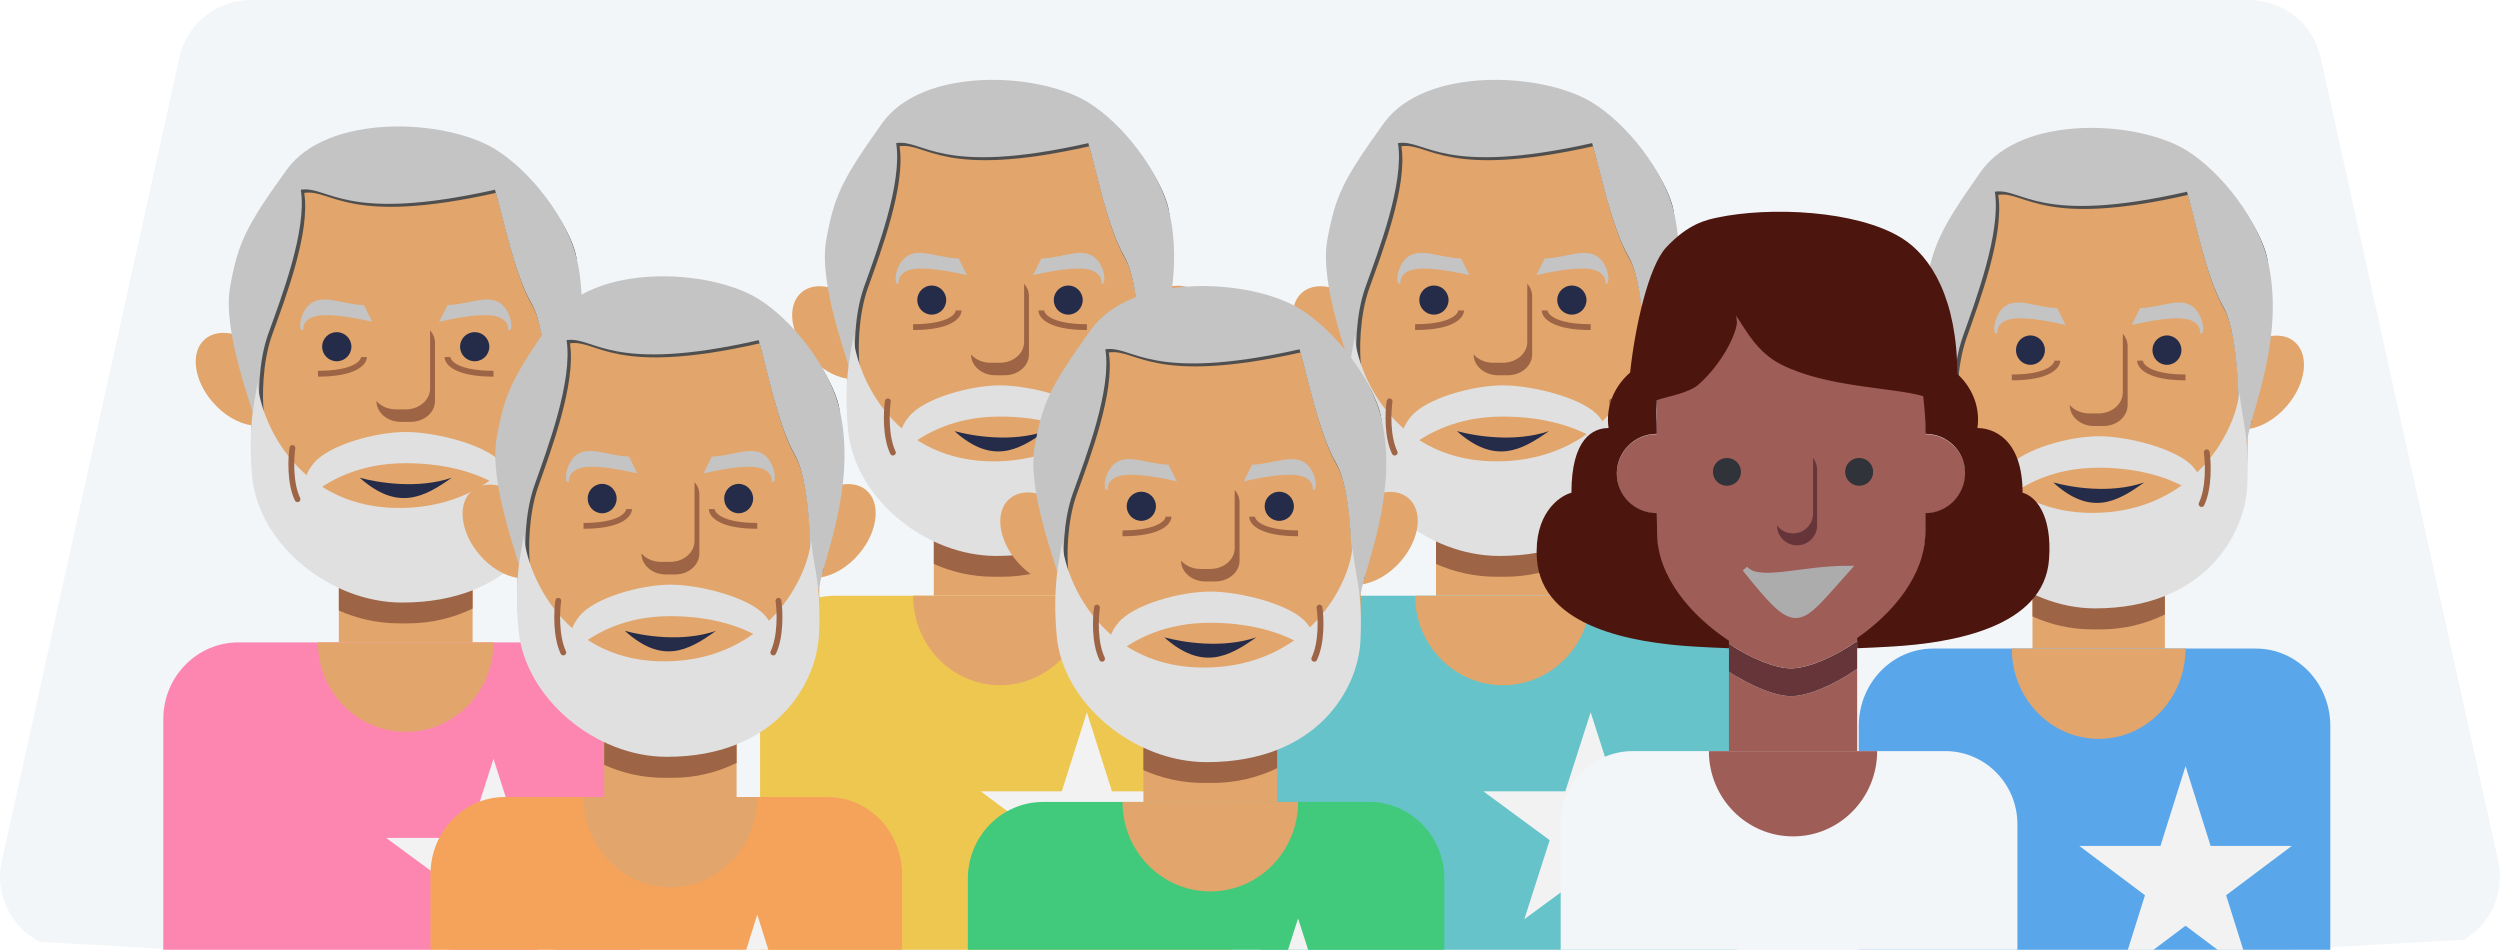 <svg width="429" height="163" viewBox="0 0 429 163" fill="none" xmlns="http://www.w3.org/2000/svg">
<g clip-path="url(#clip0_13_9798)">
<path d="M30.782 9.84C32.052 4.093 37.156 0 43.053 0H385.947C391.844 0 396.948 4.093 398.218 9.84L428.7 147.757C429.92 153.277 427.31 158.594 422.847 161.247L391.803 163H31.237L6.83 161.622C1.959 159.12 -0.981 153.551 0.3 147.757L30.782 9.84Z" fill="#F3F6F8"/>
<g filter="url(#filter0_d_13_9798)">
<path d="M58.146 91.952H81.098V106.231H58.146V91.952Z" fill="#E2A56B"/>
<path d="M81.098 100.433C77.739 102.058 73.967 102.97 69.981 102.97H68.546C64.841 102.97 61.321 102.182 58.146 100.766V94.402H81.098V100.433Z" fill="#9D6445"/>
<path fill-rule="evenodd" clip-rule="evenodd" d="M43.083 44.191C43.083 29.732 54.805 18.011 69.263 18.011C83.722 18.011 95.444 29.732 95.444 44.191V54.75C98.343 52.797 101.592 52.416 103.577 54.06C106.193 56.226 105.627 61.087 102.312 64.917C100.299 67.244 97.733 68.655 95.444 68.918V72.506C95.444 86.965 83.722 98.686 69.263 98.686C54.805 98.686 43.083 86.965 43.083 72.506V68.973C40.865 68.632 38.425 67.242 36.492 65.009C33.177 61.179 32.611 56.318 35.227 54.152C37.15 52.56 40.256 52.867 43.083 54.661V44.191Z" fill="#E2A56B"/>
<path d="M61.732 77.982C64.787 78.813 71.646 79.976 77.512 77.982C72.76 81.367 68.188 83.742 61.732 77.982Z" fill="#252C4A"/>
<ellipse cx="57.787" cy="55.493" rx="2.51" ry="2.499" fill="#252C4A"/>
<ellipse cx="81.457" cy="55.493" rx="2.51" ry="2.499" fill="#252C4A"/>
<path d="M64.601 64.823C64.602 66.794 66.475 68.392 68.785 68.392H70.459C72.77 68.392 74.643 66.794 74.643 64.822V54.827C74.643 54.023 74.332 53.282 73.806 52.685C73.806 52.685 73.806 52.685 73.806 52.685V62.68C73.806 64.652 71.933 66.25 69.622 66.25H67.948C66.58 66.25 65.365 65.689 64.601 64.823Z" fill="#9D6445"/>
<path d="M54.918 50.138C52.336 50.423 51.93 51.923 52.049 52.637H51.691C51.451 52.399 51.282 50.747 52.408 49.067C54.56 45.854 58.266 48.234 62.45 48.353L63.884 51.209C61.732 50.733 57.5 49.852 54.918 50.138Z" fill="#C4C4C4"/>
<path d="M84.326 50.138C86.908 50.423 87.314 51.923 87.195 52.637H87.554C87.793 52.399 87.962 50.747 86.836 49.067C84.685 45.854 80.979 48.234 76.795 48.353L75.36 51.209C77.512 50.733 81.744 49.852 84.326 50.138Z" fill="#C4C4C4"/>
<path d="M62.45 57.277C62.45 58.229 60.871 60.133 54.56 60.133" stroke="#9D6445"/>
<path d="M76.795 57.277C76.795 58.229 78.373 60.133 84.685 60.133" stroke="#9D6445"/>
<path d="M45.254 66.629H43.477C42.868 63.77 42.548 51.903 41.963 45.899C41.232 38.393 42.95 34.8 49.897 25.15C56.845 15.5 77.709 17.87 86.119 23.008C91.97 26.582 98.64 35.891 99.006 40.895C99.298 44.898 96.863 63.048 96.132 67.694C95.4 69.958 93.938 67.694 93.938 67.694C93.938 67.694 94.252 53.405 91.327 48.401C88.402 43.397 86.573 34.104 85.111 29.1C59.515 34.819 56.955 28.385 52.202 29.1C53.299 35.891 48.911 47.328 46.717 53.405C44.962 58.266 45.011 64.246 45.254 66.629Z" fill="#4F4F4F"/>
<path d="M44.582 66.601L43.801 68.344C43.184 65.445 38.103 52.749 39.497 45.14C40.875 37.62 42.146 34.933 49.18 25.15C56.214 15.367 76.421 16.372 84.937 21.58C90.86 25.204 97.373 33.36 99.005 40.514C101.899 53.195 96.184 65.775 95.444 70.485C94.703 72.78 93.874 67.681 93.874 67.681C93.874 67.681 94.192 53.195 91.231 48.123C88.269 43.05 86.418 33.63 84.937 28.557C59.021 34.354 56.429 27.833 51.616 28.557C52.727 35.441 48.284 47.035 46.063 53.195C44.286 58.123 44.335 64.185 44.582 66.601Z" fill="#C4C4C4"/>
<path d="M68.991 83.167C51.706 83.438 44.845 69.114 44.159 61.561C44.159 63.365 42.366 67.987 43.27 77.756C44.346 89.386 56.597 99.4 68.991 99.4C87.912 99.4 95.048 86.879 95.398 78.433C95.743 70.128 94.695 68.381 94.009 62.632C93.437 69.057 86.276 82.897 68.991 83.167Z" fill="#E0E0E0"/>
<path d="M53.842 75.483C56.424 72.342 64.482 70.128 69.622 70.128C74.762 70.128 83.537 72.342 86.119 75.483C88.701 78.624 87.195 79.41 86.119 79.767C83.25 77.744 77.655 75.483 69.622 75.483C61.589 75.483 56.711 78.458 53.842 80.481C52.766 80.124 51.26 78.624 53.842 75.483Z" fill="#E0E0E0"/>
<path d="M50.178 72.874C49.916 74.64 49.725 78.869 51.052 81.662" stroke="#9D6445" stroke-linecap="round"/>
<path d="M88.358 72.875C88.616 74.641 88.798 78.871 87.466 81.661" stroke="#9D6445" stroke-linecap="round"/>
<g clip-path="url(#clip1_13_9798)">
<path d="M28.021 119.39C28.021 112.122 33.801 106.231 40.931 106.231H96.878C104.008 106.231 109.789 112.122 109.789 119.39V184.456C109.789 191.724 104.008 197.615 96.878 197.615H40.931C33.801 197.615 28.021 191.724 28.021 184.456V119.39Z" fill="#FD86B1"/>
<path d="M69.622 121.583C77.941 121.583 84.684 114.71 84.684 106.231H54.559C54.559 114.71 61.303 121.583 69.622 121.583Z" fill="#E2A56B"/>
<path d="M84.684 126.221L89.032 139.787L103.103 139.787L91.72 148.172L96.067 161.738L84.684 153.354L73.301 161.738L77.649 148.172L66.266 139.787L80.337 139.787L84.684 126.221Z" fill="#F2F2F2"/>
</g>
</g>
<g filter="url(#filter1_d_13_9798)">
<path d="M160.242 83.952H182.955V98.231H160.242V83.952Z" fill="#E2A56B"/>
<path d="M182.955 92.433C179.631 94.058 175.898 94.97 171.954 94.97H170.534C166.868 94.97 163.385 94.182 160.242 92.766V86.402H182.955V92.433Z" fill="#9D6445"/>
<path fill-rule="evenodd" clip-rule="evenodd" d="M145.337 35.918C145.337 21.61 156.936 10.011 171.244 10.011C185.552 10.011 197.151 21.61 197.151 35.918V46.75C200.021 44.797 203.235 44.416 205.2 46.06C207.789 48.226 207.229 53.087 203.949 56.917C201.956 59.244 199.417 60.655 197.151 60.918V64.779C197.151 79.087 185.552 90.686 171.244 90.686C156.936 90.686 145.337 79.087 145.337 64.779V60.973C143.142 60.632 140.726 59.242 138.814 57.009C135.533 53.179 134.973 48.318 137.562 46.152C139.465 44.56 142.539 44.867 145.337 46.661V35.918Z" fill="#E2A56B"/>
<path d="M163.791 69.982C166.814 70.813 173.602 71.976 179.407 69.982C174.704 73.367 170.179 75.742 163.791 69.982Z" fill="#252C4A"/>
<ellipse cx="159.887" cy="47.492" rx="2.484" ry="2.499" fill="#252C4A"/>
<ellipse cx="183.31" cy="47.492" rx="2.484" ry="2.499" fill="#252C4A"/>
<path d="M166.63 56.822C166.631 58.794 168.484 60.392 170.771 60.392H172.427C174.714 60.392 176.567 58.794 176.567 56.822V46.827C176.567 46.023 176.259 45.282 175.739 44.685C175.739 44.685 175.739 44.685 175.739 44.685V54.68C175.739 56.652 173.886 58.25 171.599 58.25H169.943C168.588 58.25 167.386 57.689 166.63 56.822Z" fill="#9D6445"/>
<path d="M157.048 42.138C154.493 42.423 154.091 43.923 154.209 44.637H153.854C153.618 44.399 153.45 42.747 154.564 41.067C156.693 37.854 160.361 40.234 164.501 40.353L165.921 43.209C163.791 42.733 159.604 41.852 157.048 42.138Z" fill="#C4C4C4"/>
<path d="M186.15 42.138C188.705 42.423 189.107 43.923 188.989 44.637H189.344C189.58 44.399 189.748 42.747 188.634 41.067C186.505 37.854 182.837 40.234 178.697 40.353L177.277 43.209C179.407 42.733 183.594 41.852 186.15 42.138Z" fill="#C4C4C4"/>
<path d="M164.501 49.277C164.501 50.229 162.94 52.133 156.693 52.133" stroke="#9D6445"/>
<path d="M178.697 49.277C178.697 50.229 180.258 52.133 186.505 52.133" stroke="#9D6445"/>
<path d="M147.485 58.629H145.726C145.123 55.77 144.807 43.903 144.228 37.899C143.505 30.393 145.205 26.8 152.08 17.15C158.955 7.5 179.602 9.87 187.924 15.008C193.714 18.582 200.315 27.891 200.676 32.895C200.966 36.898 198.556 55.048 197.832 59.694C197.109 61.958 195.661 59.694 195.661 59.694C195.661 59.694 195.972 45.405 193.078 40.401C190.183 35.397 188.374 26.104 186.926 21.1C161.597 26.819 159.064 20.385 154.36 21.1C155.446 27.891 151.103 39.328 148.932 45.405C147.196 50.266 147.244 56.246 147.485 58.629Z" fill="#4F4F4F"/>
<path d="M146.82 58.601L146.047 60.343C145.436 57.445 140.408 44.749 141.788 37.14C143.151 29.62 144.409 26.933 151.37 17.15C158.331 7.367 178.328 8.372 186.754 13.58C192.616 17.204 199.061 25.36 200.676 32.514C203.54 45.195 197.884 57.775 197.151 62.485C196.419 64.78 195.598 59.681 195.598 59.681C195.598 59.681 195.913 45.195 192.982 40.123C190.051 35.05 188.22 25.63 186.754 20.557C161.108 26.354 158.544 19.833 153.781 20.557C154.88 27.441 150.483 39.035 148.285 45.195C146.527 50.123 146.575 56.185 146.82 58.601Z" fill="#C4C4C4"/>
<path d="M170.975 75.167C153.87 75.438 147.08 61.114 146.401 53.561C146.401 55.365 144.627 59.986 145.521 69.756C146.586 81.386 158.71 91.4 170.975 91.4C189.699 91.4 196.76 78.879 197.107 70.433C197.447 62.128 196.411 60.381 195.732 54.632C195.166 61.057 188.079 74.897 170.975 75.167Z" fill="#E0E0E0"/>
<path d="M155.984 67.483C158.539 64.342 166.512 62.128 171.599 62.128C176.686 62.128 185.369 64.342 187.924 67.483C190.48 70.624 188.989 71.41 187.924 71.767C185.085 69.744 179.549 67.483 171.599 67.483C163.649 67.483 158.823 70.458 155.984 72.481C154.919 72.124 153.428 70.624 155.984 67.483Z" fill="#E0E0E0"/>
<path d="M152.357 64.874C152.098 66.64 151.909 70.869 153.222 73.662" stroke="#9D6445" stroke-linecap="round"/>
<path d="M190.14 64.875C190.395 66.641 190.576 70.871 189.257 73.661" stroke="#9D6445" stroke-linecap="round"/>
<g clip-path="url(#clip2_13_9798)">
<path d="M130.431 111.39C130.431 104.122 136.151 98.231 143.207 98.231H198.571C205.627 98.231 211.347 104.122 211.347 111.39V176.456C211.347 183.724 205.627 189.615 198.571 189.615H143.207C136.151 189.615 130.431 183.724 130.431 176.456V111.39Z" fill="#EEC750"/>
<path d="M171.599 113.583C179.831 113.583 186.505 106.71 186.505 98.231H156.693C156.693 106.71 163.367 113.583 171.599 113.583Z" fill="#E2A56B"/>
<path d="M186.505 118.221L190.807 131.787L204.731 131.787L193.467 140.172L197.769 153.738L186.505 145.354L175.24 153.738L179.543 140.172L168.278 131.787L182.202 131.787L186.505 118.221Z" fill="#F2F2F2"/>
</g>
</g>
<g filter="url(#filter2_d_13_9798)">
<path d="M246.419 83.952H269.372V98.231H246.419V83.952Z" fill="#E2A56B"/>
<path d="M269.372 92.433C266.012 94.058 262.24 94.97 258.254 94.97H256.819C253.115 94.97 249.595 94.182 246.419 92.766V86.402H269.372V92.433Z" fill="#9D6445"/>
<path fill-rule="evenodd" clip-rule="evenodd" d="M231.357 36.191C231.357 21.732 243.078 10.011 257.537 10.011C271.996 10.011 283.717 21.732 283.717 36.191V46.75C286.617 44.797 289.865 44.416 291.851 46.06C294.467 48.226 293.901 53.087 290.586 56.917C288.572 59.244 286.007 60.655 283.717 60.918V64.506C283.717 78.965 271.996 90.686 257.537 90.686C243.078 90.686 231.357 78.965 231.357 64.506V60.973C229.139 60.632 226.698 59.242 224.765 57.009C221.45 53.179 220.884 48.318 223.5 46.152C225.423 44.56 228.529 44.867 231.357 46.661V36.191Z" fill="#E2A56B"/>
<path d="M250.006 69.982C253.061 70.813 259.92 71.976 265.785 69.982C261.033 73.367 256.461 75.742 250.006 69.982Z" fill="#252C4A"/>
<ellipse cx="246.061" cy="47.492" rx="2.51" ry="2.499" fill="#252C4A"/>
<ellipse cx="269.73" cy="47.492" rx="2.51" ry="2.499" fill="#252C4A"/>
<path d="M252.875 56.822C252.875 58.794 254.748 60.392 257.059 60.392H258.732C261.043 60.392 262.916 58.794 262.916 56.822V46.827C262.916 46.023 262.605 45.282 262.08 44.685C262.08 44.685 262.08 44.685 262.08 44.685V54.68C262.08 56.652 260.206 58.25 257.896 58.25H256.222C254.853 58.25 253.638 57.689 252.875 56.822Z" fill="#9D6445"/>
<path d="M243.192 42.138C240.61 42.423 240.203 43.923 240.323 44.637H239.964C239.725 44.399 239.556 42.747 240.681 41.067C242.833 37.854 246.539 40.234 250.723 40.353L252.157 43.209C250.006 42.733 245.774 41.852 243.192 42.138Z" fill="#C4C4C4"/>
<path d="M272.599 42.138C275.181 42.423 275.588 43.923 275.468 44.637H275.827C276.066 44.399 276.235 42.747 275.11 41.067C272.958 37.854 269.252 40.234 265.068 40.353L263.634 43.209C265.785 42.733 270.017 41.852 272.599 42.138Z" fill="#C4C4C4"/>
<path d="M250.723 49.277C250.723 50.229 249.145 52.133 242.833 52.133" stroke="#9D6445"/>
<path d="M265.068 49.277C265.068 50.229 266.646 52.133 272.958 52.133" stroke="#9D6445"/>
<path d="M233.528 58.629H231.751C231.141 55.77 230.822 43.903 230.237 37.899C229.506 30.393 231.223 26.8 238.171 17.15C245.118 7.5 265.982 9.87 274.393 15.008C280.243 18.582 286.913 27.891 287.279 32.895C287.572 36.898 285.136 55.048 284.405 59.694C283.674 61.958 282.211 59.694 282.211 59.694C282.211 59.694 282.526 45.405 279.6 40.401C276.675 35.397 274.847 26.104 273.384 21.1C247.788 26.819 245.229 20.385 240.475 21.1C241.572 27.891 237.184 39.328 234.99 45.405C233.235 50.266 233.284 56.246 233.528 58.629Z" fill="#4F4F4F"/>
<path d="M232.855 58.601L232.074 60.343C231.457 57.445 226.376 44.749 227.77 37.14C229.149 29.62 230.419 26.933 237.453 17.15C244.488 7.367 264.695 8.372 273.21 13.58C279.134 17.204 285.646 25.36 287.279 32.514C290.172 45.195 284.457 57.775 283.717 62.485C282.977 64.78 282.147 59.681 282.147 59.681C282.147 59.681 282.466 45.195 279.504 40.123C276.542 35.05 274.691 25.63 273.21 20.557C247.294 26.354 244.703 19.833 239.89 20.557C241 27.441 236.558 39.035 234.336 45.195C232.559 50.123 232.609 56.185 232.855 58.601Z" fill="#C4C4C4"/>
<path d="M257.265 75.167C239.98 75.438 233.118 61.114 232.433 53.561C232.433 55.365 230.639 59.986 231.543 69.756C232.619 81.386 244.871 91.4 257.265 91.4C276.186 91.4 283.322 78.879 283.672 70.433C284.016 62.128 282.968 60.381 282.282 54.632C281.711 61.057 274.549 74.897 257.265 75.167Z" fill="#E0E0E0"/>
<path d="M242.116 67.483C244.698 64.342 252.755 62.128 257.895 62.128C263.036 62.128 271.81 64.342 274.393 67.483C276.975 70.624 275.468 71.41 274.393 71.767C271.523 69.744 265.929 67.483 257.895 67.483C249.862 67.483 244.985 70.458 242.116 72.481C241.04 72.124 239.534 70.624 242.116 67.483Z" fill="#E0E0E0"/>
<path d="M238.451 64.874C238.19 66.64 237.998 70.869 239.325 73.662" stroke="#9D6445" stroke-linecap="round"/>
<path d="M276.632 64.875C276.89 66.641 277.072 70.871 275.739 73.661" stroke="#9D6445" stroke-linecap="round"/>
<g clip-path="url(#clip3_13_9798)">
<path d="M216.294 111.39C216.294 104.122 222.075 98.231 229.205 98.231H285.151C292.282 98.231 298.062 104.122 298.062 111.39V176.456C298.062 183.724 292.282 189.615 285.151 189.615H229.205C222.075 189.615 216.294 183.724 216.294 176.456V111.39Z" fill="#65C3C9"/>
<path d="M257.895 113.583C266.214 113.583 272.958 106.71 272.958 98.231H242.833C242.833 106.71 249.576 113.583 257.895 113.583Z" fill="#E2A56B"/>
<path d="M272.958 118.221L277.306 131.787L291.376 131.787L279.993 140.172L284.341 153.738L272.958 145.354L261.575 153.738L265.923 140.172L254.54 131.787L268.61 131.787L272.958 118.221Z" fill="#F2F2F2"/>
</g>
</g>
<g filter="url(#filter3_d_13_9798)">
<path d="M196.209 119.337H219.162V133.616H196.209V119.337Z" fill="#E2A56B"/>
<path d="M219.162 127.818C215.803 129.443 212.03 130.355 208.044 130.355H206.61C202.905 130.355 199.385 129.567 196.209 128.151V121.787H219.162V127.818Z" fill="#9D6445"/>
<path fill-rule="evenodd" clip-rule="evenodd" d="M181.147 71.576C181.147 57.117 192.868 45.396 207.327 45.396C221.786 45.396 233.507 57.117 233.507 71.576V82.135C236.407 80.182 239.655 79.801 241.641 81.445C244.257 83.611 243.691 88.472 240.376 92.302C238.362 94.629 235.797 96.04 233.507 96.303V99.891C233.507 114.35 221.786 126.071 207.327 126.071C192.868 126.071 181.147 114.35 181.147 99.891V96.358C178.929 96.017 176.488 94.627 174.555 92.394C171.241 88.564 170.674 83.703 173.291 81.537C175.213 79.945 178.32 80.252 181.147 82.046V71.576Z" fill="#E2A56B"/>
<path d="M199.796 105.367C202.851 106.198 209.71 107.361 215.576 105.367C210.823 108.752 206.251 111.126 199.796 105.367Z" fill="#252C4A"/>
<ellipse cx="195.851" cy="82.877" rx="2.51" ry="2.499" fill="#252C4A"/>
<ellipse cx="219.521" cy="82.877" rx="2.51" ry="2.499" fill="#252C4A"/>
<path d="M202.665 92.207C202.665 94.179 204.538 95.777 206.849 95.777H208.523C210.833 95.777 212.707 94.179 212.707 92.207V82.212C212.707 81.409 212.395 80.667 211.87 80.07C211.87 80.07 211.87 80.07 211.87 80.07V90.065C211.87 92.037 209.997 93.635 207.686 93.635H206.012C204.644 93.635 203.428 93.074 202.665 92.207Z" fill="#9D6445"/>
<path d="M192.982 77.523C190.4 77.808 189.993 79.308 190.113 80.022H189.754C189.515 79.784 189.346 78.132 190.471 76.452C192.623 73.239 196.329 75.619 200.513 75.738L201.948 78.594C199.796 78.118 195.564 77.237 192.982 77.523Z" fill="#C4C4C4"/>
<path d="M222.39 77.523C224.972 77.808 225.378 79.308 225.259 80.022H225.617C225.856 79.784 226.025 78.132 224.9 76.452C222.748 73.239 219.042 75.619 214.858 75.738L213.424 78.594C215.576 78.118 219.807 77.237 222.39 77.523Z" fill="#C4C4C4"/>
<path d="M200.513 84.662C200.513 85.614 198.935 87.518 192.623 87.518" stroke="#9D6445"/>
<path d="M214.858 84.662C214.858 85.614 216.436 87.518 222.748 87.518" stroke="#9D6445"/>
<path d="M183.318 94.014H181.541C180.932 91.155 180.612 79.288 180.027 73.284C179.296 65.778 181.014 62.186 187.961 52.535C194.909 42.885 215.773 45.255 224.183 50.393C230.033 53.968 236.704 63.276 237.069 68.28C237.362 72.283 234.927 90.433 234.195 95.079C233.464 97.343 232.001 95.079 232.001 95.079C232.001 95.079 232.316 80.79 229.391 75.786C226.465 70.782 224.637 61.489 223.174 56.485C197.579 62.204 195.019 55.77 190.265 56.485C191.362 63.276 186.975 74.713 184.781 80.79C183.025 85.651 183.074 91.631 183.318 94.014Z" fill="#4F4F4F"/>
<path d="M182.646 93.986L181.864 95.728C181.247 92.83 176.166 80.134 177.561 72.525C178.939 65.005 180.209 62.318 187.244 52.535C194.278 42.752 214.485 43.757 223 48.965C228.924 52.589 235.437 60.745 237.069 67.899C239.963 80.58 234.248 93.16 233.507 97.87C232.767 100.165 231.938 95.066 231.938 95.066C231.938 95.066 232.256 80.58 229.294 75.507C226.332 70.435 224.481 61.015 223 55.942C197.085 61.739 194.493 55.218 189.68 55.942C190.791 62.826 186.348 74.421 184.127 80.58C182.35 85.507 182.399 91.57 182.646 93.986Z" fill="#C4C4C4"/>
<path d="M207.055 110.552C189.77 110.823 182.909 96.499 182.223 88.946C182.223 90.75 180.43 95.371 181.333 105.141C182.409 116.771 194.661 126.785 207.055 126.785C225.976 126.785 233.112 114.264 233.462 105.818C233.806 97.513 232.758 95.766 232.073 90.017C231.501 96.442 224.34 110.282 207.055 110.552Z" fill="#E0E0E0"/>
<path d="M191.906 102.868C194.488 99.727 202.545 97.513 207.686 97.513C212.826 97.513 221.601 99.727 224.183 102.868C226.765 106.009 225.259 106.795 224.183 107.152C221.314 105.129 215.719 102.868 207.686 102.868C199.652 102.868 194.775 105.843 191.906 107.866C190.83 107.509 189.324 106.009 191.906 102.868Z" fill="#E0E0E0"/>
<path d="M188.241 100.259C187.98 102.025 187.789 106.254 189.115 109.047" stroke="#9D6445" stroke-linecap="round"/>
<path d="M226.422 100.26C226.68 102.026 226.862 106.256 225.53 109.046" stroke="#9D6445" stroke-linecap="round"/>
<g clip-path="url(#clip4_13_9798)">
<path d="M166.084 146.775C166.084 139.507 171.865 133.616 178.995 133.616H234.942C242.072 133.616 247.852 139.507 247.852 146.775V211.841C247.852 219.109 242.072 225 234.942 225H178.995C171.865 225 166.084 219.109 166.084 211.841V146.775Z" fill="#41CA7B"/>
<path d="M207.686 148.968C216.004 148.968 222.748 142.095 222.748 133.616H192.623C192.623 142.095 199.367 148.968 207.686 148.968Z" fill="#E2A56B"/>
<path d="M222.748 153.606L227.096 167.172L241.166 167.172L229.783 175.557L234.131 189.123L222.748 180.739L211.365 189.123L215.713 175.557L204.33 167.172L218.4 167.172L222.748 153.606Z" fill="#F2F2F2"/>
</g>
</g>
<g filter="url(#filter4_d_13_9798)">
<path d="M103.685 118.354H126.398V132.766H103.685V118.354Z" fill="#E2A56B"/>
<path d="M126.398 126.914C123.074 128.554 119.341 129.474 115.396 129.474H113.977C110.31 129.474 106.827 128.679 103.685 127.25V120.827H126.398V126.914Z" fill="#9D6445"/>
<path fill-rule="evenodd" clip-rule="evenodd" d="M88.779 69.632C88.779 55.324 100.378 43.725 114.686 43.725C128.995 43.725 140.594 55.324 140.594 69.632V80.806C143.463 78.835 146.678 78.45 148.643 80.109C151.232 82.296 150.671 87.202 147.391 91.067C145.398 93.416 142.86 94.84 140.594 95.106V99.243C140.594 113.552 128.995 125.151 114.686 125.151C100.378 125.151 88.779 113.552 88.779 99.243V95.161C86.584 94.817 84.169 93.415 82.256 91.16C78.976 87.295 78.415 82.389 81.004 80.203C82.907 78.596 85.981 78.905 88.779 80.716V69.632Z" fill="#E2A56B"/>
<path d="M107.234 104.254C110.257 105.093 117.045 106.267 122.849 104.254C118.146 107.671 113.622 110.067 107.234 104.254Z" fill="#252C4A"/>
<ellipse cx="103.33" cy="81.555" rx="2.484" ry="2.522" fill="#252C4A"/>
<ellipse cx="126.753" cy="81.555" rx="2.484" ry="2.522" fill="#252C4A"/>
<path d="M110.073 90.972C110.073 92.962 111.927 94.575 114.213 94.575H115.869C118.156 94.575 120.01 92.962 120.01 90.972V80.884C120.01 80.073 119.702 79.324 119.182 78.722C119.182 78.722 119.182 78.722 119.182 78.722V88.81C119.182 90.8 117.328 92.413 115.041 92.413H113.385C112.031 92.413 110.828 91.847 110.073 90.972Z" fill="#9D6445"/>
<path d="M100.491 76.151C97.936 76.439 97.533 77.953 97.651 78.673H97.297C97.06 78.433 96.893 76.766 98.006 75.07C100.136 71.828 103.803 74.23 107.944 74.35L109.363 77.232C107.234 76.752 103.046 75.863 100.491 76.151Z" fill="#C4C4C4"/>
<path d="M129.592 76.151C132.147 76.439 132.55 77.953 132.431 78.673H132.786C133.023 78.433 133.19 76.766 132.076 75.07C129.947 71.828 126.28 74.23 122.139 74.35L120.72 77.232C122.849 76.752 127.037 75.863 129.592 76.151Z" fill="#C4C4C4"/>
<path d="M107.943 83.357C107.943 84.318 106.382 86.239 100.136 86.239" stroke="#9D6445"/>
<path d="M122.139 83.357C122.139 84.318 123.701 86.239 129.947 86.239" stroke="#9D6445"/>
<path d="M90.927 92.796H89.169C88.566 89.91 88.25 77.933 87.671 71.872C86.947 64.296 88.647 60.671 95.522 50.931C102.397 41.19 123.044 43.583 131.367 48.769C137.156 52.376 143.757 61.771 144.119 66.822C144.408 70.862 141.998 89.181 141.275 93.871C140.551 96.156 139.104 93.871 139.104 93.871C139.104 93.871 139.415 79.448 136.52 74.397C133.625 69.347 131.816 59.968 130.369 54.917C105.039 60.689 102.506 54.196 97.802 54.917C98.888 61.771 94.546 73.315 92.375 79.448C90.638 84.354 90.686 90.391 90.927 92.796Z" fill="#4F4F4F"/>
<path d="M90.262 92.767L89.489 94.526C88.878 91.6 83.85 78.787 85.23 71.107C86.594 63.517 87.851 60.804 94.812 50.931C101.773 41.057 121.77 42.071 130.196 47.328C136.058 50.985 142.503 59.218 144.118 66.437C146.982 79.237 141.327 91.934 140.594 96.688C139.861 99.004 139.041 93.857 139.041 93.857C139.041 93.857 139.356 79.237 136.425 74.117C133.494 68.997 131.662 59.489 130.196 54.37C104.551 60.221 101.986 53.638 97.223 54.37C98.322 61.318 93.926 73.02 91.728 79.237C89.969 84.21 90.018 90.329 90.262 92.767Z" fill="#C4C4C4"/>
<path d="M114.417 109.488C97.312 109.761 90.522 95.303 89.844 87.68C89.844 89.501 88.069 94.166 88.964 104.026C90.028 115.764 102.152 125.871 114.417 125.871C133.141 125.871 140.203 113.234 140.549 104.709C140.89 96.327 139.853 94.564 139.174 88.761C138.609 95.246 131.522 109.214 114.417 109.488Z" fill="#E0E0E0"/>
<path d="M99.426 101.732C101.981 98.561 109.955 96.327 115.041 96.327C120.128 96.327 128.811 98.561 131.367 101.732C133.922 104.902 132.431 105.695 131.367 106.055C128.528 104.014 122.991 101.732 115.041 101.732C107.092 101.732 102.265 104.734 99.426 106.776C98.361 106.416 96.871 104.902 99.426 101.732Z" fill="#E0E0E0"/>
<path d="M95.799 99.098C95.541 100.881 95.352 105.15 96.664 107.968" stroke="#9D6445" stroke-linecap="round"/>
<path d="M133.583 99.099C133.838 100.882 134.018 105.152 132.699 107.967" stroke="#9D6445" stroke-linecap="round"/>
<g clip-path="url(#clip5_13_9798)">
<path d="M73.874 146.047C73.874 138.712 79.594 132.766 86.65 132.766H142.013C149.07 132.766 154.79 138.712 154.79 146.047V211.718C154.79 219.054 149.07 225 142.013 225H86.65C79.594 225 73.874 219.054 73.874 211.718V146.047Z" fill="#F5A35A"/>
<path d="M115.041 148.261C123.273 148.261 129.947 141.324 129.947 132.766H100.136C100.136 141.324 106.809 148.261 115.041 148.261Z" fill="#E2A56B"/>
<path d="M129.947 152.942L134.25 166.634H148.173L136.909 175.097L141.212 188.789L129.947 180.327L118.683 188.789L122.985 175.097L111.721 166.634H125.644L129.947 152.942Z" fill="#F2F2F2"/>
</g>
</g>
<g filter="url(#filter5_d_13_9798)">
<path d="M348.776 92.882H371.49V107.293H348.776V92.882Z" fill="#E2A56B"/>
<path d="M371.49 101.441C368.165 103.082 364.433 104.002 360.488 104.002H359.068C355.402 104.002 351.919 103.207 348.776 101.778V95.355H371.49V101.441Z" fill="#9D6445"/>
<path fill-rule="evenodd" clip-rule="evenodd" d="M333.871 44.16C333.871 29.852 345.47 18.252 359.778 18.252C374.087 18.252 385.686 29.852 385.686 44.16V55.334C388.555 53.362 391.77 52.978 393.735 54.637C396.324 56.823 395.763 61.729 392.483 65.595C390.49 67.943 387.952 69.367 385.686 69.633V73.771C385.686 88.079 374.087 99.678 359.778 99.678C345.47 99.678 333.871 88.079 333.871 73.771V69.689C331.676 69.345 329.261 67.942 327.348 65.688C324.068 61.822 323.507 56.916 326.096 54.73C327.999 53.124 331.073 53.433 333.871 55.244V44.16Z" fill="#E2A56B"/>
<path d="M352.325 78.781C355.349 79.62 362.136 80.794 367.941 78.781C363.238 82.199 358.714 84.595 352.325 78.781Z" fill="#252C4A"/>
<ellipse cx="348.422" cy="56.083" rx="2.484" ry="2.522" fill="#252C4A"/>
<ellipse cx="371.845" cy="56.083" rx="2.484" ry="2.522" fill="#252C4A"/>
<path d="M355.165 65.5C355.165 67.49 357.018 69.102 359.305 69.102H360.961C363.248 69.102 365.102 67.489 365.102 65.499V55.412C365.102 54.6 364.793 53.852 364.274 53.249C364.274 53.249 364.274 53.25 364.274 53.249V63.338C364.274 65.328 362.42 66.941 360.133 66.941H358.477C357.122 66.941 355.92 66.375 355.165 65.5Z" fill="#9D6445"/>
<path d="M345.583 50.679C343.027 50.967 342.625 52.48 342.743 53.201H342.388C342.152 52.961 341.985 51.294 343.098 49.598C345.228 46.355 348.895 48.757 353.035 48.877L354.455 51.76C352.325 51.279 348.138 50.391 345.583 50.679Z" fill="#C4C4C4"/>
<path d="M374.684 50.679C377.239 50.967 377.641 52.48 377.523 53.201H377.878C378.115 52.961 378.282 51.294 377.168 49.598C375.039 46.355 371.371 48.757 367.231 48.877L365.812 51.76C367.941 51.279 372.129 50.391 374.684 50.679Z" fill="#C4C4C4"/>
<path d="M353.035 57.885C353.035 58.845 351.474 60.767 345.228 60.767" stroke="#9D6445"/>
<path d="M367.231 57.885C367.231 58.845 368.793 60.767 375.039 60.767" stroke="#9D6445"/>
<path d="M336.019 67.323H334.261C333.658 64.437 333.342 52.46 332.763 46.4C332.039 38.824 333.739 35.199 340.614 25.458C347.489 15.718 368.136 18.111 376.458 23.297C382.248 26.904 388.849 36.299 389.211 41.349C389.5 45.39 387.09 63.709 386.367 68.398C385.643 70.683 384.196 68.398 384.196 68.398C384.196 68.398 384.507 53.976 381.612 48.925C378.717 43.875 376.908 34.495 375.46 29.445C350.131 35.217 347.598 28.723 342.894 29.445C343.98 36.299 339.638 47.843 337.467 53.976C335.73 58.882 335.778 64.918 336.019 67.323Z" fill="#4F4F4F"/>
<path d="M335.354 67.295L334.581 69.054C333.97 66.128 328.942 53.314 330.322 45.635C331.686 38.044 332.943 35.332 339.904 25.458C346.865 15.585 366.862 16.599 375.288 21.855C381.15 25.512 387.595 33.745 389.21 40.965C392.074 53.764 386.418 66.461 385.686 71.215C384.953 73.531 384.132 68.385 384.132 68.385C384.132 68.385 384.447 53.764 381.517 48.645C378.586 43.525 376.754 34.017 375.288 28.897C349.642 34.748 347.078 28.166 342.315 28.897C343.414 35.845 339.018 47.547 336.819 53.764C335.061 58.737 335.11 64.857 335.354 67.295Z" fill="#C4C4C4"/>
<path d="M359.509 84.015C342.404 84.288 335.614 69.831 334.936 62.208C334.936 64.028 333.161 68.693 334.055 78.554C335.12 90.292 347.244 100.399 359.509 100.399C378.233 100.399 385.295 87.762 385.641 79.237C385.982 70.855 384.945 69.091 384.266 63.289C383.7 69.774 376.614 83.742 359.509 84.015Z" fill="#E0E0E0"/>
<path d="M344.518 76.259C347.073 73.089 355.046 70.855 360.133 70.855C365.22 70.855 373.903 73.089 376.458 76.259C379.014 79.43 377.523 80.223 376.458 80.583C373.619 78.541 368.083 76.259 360.133 76.259C352.184 76.259 347.357 79.262 344.518 81.303C343.453 80.943 341.963 79.43 344.518 76.259Z" fill="#E0E0E0"/>
<path d="M340.891 73.626C340.632 75.408 340.443 79.677 341.756 82.496" stroke="#9D6445" stroke-linecap="round"/>
<path d="M378.674 73.627C378.929 75.41 379.11 79.679 377.791 82.495" stroke="#9D6445" stroke-linecap="round"/>
<g clip-path="url(#clip6_13_9798)">
<path d="M318.965 120.575C318.965 113.24 324.685 107.293 331.742 107.293H387.105C394.161 107.293 399.881 113.24 399.881 120.575V186.246C399.881 193.581 394.161 199.528 387.105 199.528H331.742C324.685 199.528 318.965 193.581 318.965 186.246V120.575Z" fill="#59A6EA"/>
<path d="M360.133 122.789C368.365 122.789 375.039 115.851 375.039 107.293H345.228C345.228 115.851 351.901 122.789 360.133 122.789Z" fill="#E2A56B"/>
<path d="M375.039 127.469L379.342 141.162H393.265L382.001 149.624L386.303 163.317L375.039 154.855L363.774 163.317L368.077 149.624L356.812 141.162H370.736L375.039 127.469Z" fill="#F2F2F2"/>
</g>
</g>
<g filter="url(#filter6_d_13_9798)">
<path d="M296.688 111.241V125H318.688V110.775C314.449 113.716 310.044 115.463 307.344 115.463C304.789 115.463 300.709 113.899 296.688 111.241Z" fill="#9E5D56"/>
<path d="M296.688 106.472C300.709 109.13 304.789 110.694 307.344 110.694C310.044 110.694 314.449 108.947 318.688 106.007V110.775C314.449 113.716 310.044 115.463 307.344 115.463C304.789 115.463 300.709 113.899 296.688 111.241V106.472Z" fill="#65353A"/>
<path d="M307.344 39.163C294.624 39.163 284.312 49.38 284.312 61.984V70.5C280.516 70.5 277.438 73.55 277.438 77.313C277.438 81.075 280.516 84.125 284.312 84.125V87.872C284.312 100.476 300.812 110.694 307.344 110.694C313.875 110.694 330.375 100.476 330.375 87.872V84.125C334.172 84.125 337.25 81.075 337.25 77.313C337.25 73.55 334.172 70.5 330.375 70.5V61.984C330.375 49.38 320.064 39.163 307.344 39.163Z" fill="#9E5D56"/>
<path d="M304.938 86.169C304.938 88.05 306.477 89.575 308.375 89.575C310.273 89.575 311.812 88.05 311.812 86.169V76.631C311.812 75.864 311.557 75.156 311.125 74.587C311.125 74.587 311.125 74.587 311.125 74.587V84.125C311.125 86.006 309.586 87.531 307.687 87.531C306.563 87.531 305.565 86.996 304.938 86.169Z" fill="#65353A"/>
<ellipse cx="296.344" cy="76.972" rx="2.406" ry="2.384" fill="#30333A"/>
<ellipse cx="319.031" cy="76.972" rx="2.406" ry="2.384" fill="#30333A"/>
<path d="M294.701 33.333C292.752 33.746 289.706 34.39 285.901 38.474C282.814 41.786 280.493 52.589 279.733 59.933C277.447 61.885 275.431 65.282 276.029 69.451C273.371 69.451 269.658 71.251 269.658 80.549C267.456 81.148 263.189 84.268 263.735 91.946C264.574 103.73 280.459 106.332 290.616 106.943C292.627 107.063 294.652 107.163 296.688 107.24V105.953C290.429 101.82 284.36 95.103 284.36 87.438L284.313 84.055C280.516 84.055 277.438 81.008 277.438 77.25C277.438 73.491 280.516 70.444 284.313 70.444C284.313 67.152 284.175 67.949 284.313 64.66C285.998 64.057 289.795 63.499 291.531 61.937C295.431 58.43 297.849 53.607 298.063 51.353L297.93 50.174C299.74 52.948 301.653 56.516 305.625 58.535C313.463 62.517 324.795 62.449 330.031 63.979C330.362 67.617 330.375 66.797 330.375 70.444C334.172 70.444 337.202 73.419 337.202 77.177C337.202 80.936 334.172 84.055 330.375 84.055V87.372C330.375 94.757 324.699 101.322 318.688 105.488V107.239C320.716 107.162 322.735 107.063 324.739 106.943C334.896 106.332 350.781 103.73 351.62 91.946C352.167 84.268 349.274 81.148 347.072 80.549C347.072 71.251 341.984 69.451 339.327 69.451C339.902 65.436 338.054 62.138 335.875 60.156C335.839 47.445 331.475 40.013 326.303 36.83C318.534 32.049 303.675 31.435 294.701 33.333Z" fill="#4C150E"/>
<path d="M299.438 93.583C301.765 96.304 308.994 93.583 317.079 93.583C308.258 103.378 308.626 105.011 299.438 93.583Z" fill="#ACACAC" stroke="#ACACAC"/>
<path d="M267.812 137.433C267.812 130.505 273.353 124.889 280.187 124.889H333.812C340.647 124.889 346.187 130.505 346.187 137.433V199.456C346.187 206.384 340.647 212 333.812 212H280.187C273.353 212 267.812 206.384 267.812 199.456V137.433Z" fill="#F3F6F8"/>
<path d="M307.683 139.524C315.656 139.524 322.12 132.971 322.12 124.889H293.245C293.245 132.971 299.709 139.524 307.683 139.524Z" fill="#9E5D56"/>
</g>
</g>
<defs>
<filter id="filter0_d_13_9798" x="19" y="-8" width="99.81" height="213.615" filterUnits="userSpaceOnUse" color-interpolation-filters="sRGB">
<feFlood flood-opacity="0" result="BackgroundImageFix"/>
<feColorMatrix in="SourceAlpha" type="matrix" values="0 0 0 0 0 0 0 0 0 0 0 0 0 0 0 0 0 0 127 0" result="hardAlpha"/>
<feOffset dy="4"/>
<feGaussianBlur stdDeviation="2"/>
<feComposite in2="hardAlpha" operator="out"/>
<feColorMatrix type="matrix" values="0 0 0 0 0 0 0 0 0 0 0 0 0 0 0 0 0 0 0.25 0"/>
<feBlend mode="normal" in2="BackgroundImageFix" result="effect1_dropShadow_13_9798"/>
<feBlend mode="normal" in="SourceGraphic" in2="effect1_dropShadow_13_9798" result="shape"/>
</filter>
<filter id="filter1_d_13_9798" x="121.463" y="-16" width="98.853" height="213.615" filterUnits="userSpaceOnUse" color-interpolation-filters="sRGB">
<feFlood flood-opacity="0" result="BackgroundImageFix"/>
<feColorMatrix in="SourceAlpha" type="matrix" values="0 0 0 0 0 0 0 0 0 0 0 0 0 0 0 0 0 0 127 0" result="hardAlpha"/>
<feOffset dy="4"/>
<feGaussianBlur stdDeviation="2"/>
<feComposite in2="hardAlpha" operator="out"/>
<feColorMatrix type="matrix" values="0 0 0 0 0 0 0 0 0 0 0 0 0 0 0 0 0 0 0.25 0"/>
<feBlend mode="normal" in2="BackgroundImageFix" result="effect1_dropShadow_13_9798"/>
<feBlend mode="normal" in="SourceGraphic" in2="effect1_dropShadow_13_9798" result="shape"/>
</filter>
<filter id="filter2_d_13_9798" x="207.273" y="-16" width="99.81" height="213.615" filterUnits="userSpaceOnUse" color-interpolation-filters="sRGB">
<feFlood flood-opacity="0" result="BackgroundImageFix"/>
<feColorMatrix in="SourceAlpha" type="matrix" values="0 0 0 0 0 0 0 0 0 0 0 0 0 0 0 0 0 0 127 0" result="hardAlpha"/>
<feOffset dy="4"/>
<feGaussianBlur stdDeviation="2"/>
<feComposite in2="hardAlpha" operator="out"/>
<feColorMatrix type="matrix" values="0 0 0 0 0 0 0 0 0 0 0 0 0 0 0 0 0 0 0.25 0"/>
<feBlend mode="normal" in2="BackgroundImageFix" result="effect1_dropShadow_13_9798"/>
<feBlend mode="normal" in="SourceGraphic" in2="effect1_dropShadow_13_9798" result="shape"/>
</filter>
<filter id="filter3_d_13_9798" x="157.064" y="19.385" width="99.81" height="213.615" filterUnits="userSpaceOnUse" color-interpolation-filters="sRGB">
<feFlood flood-opacity="0" result="BackgroundImageFix"/>
<feColorMatrix in="SourceAlpha" type="matrix" values="0 0 0 0 0 0 0 0 0 0 0 0 0 0 0 0 0 0 127 0" result="hardAlpha"/>
<feOffset dy="4"/>
<feGaussianBlur stdDeviation="2"/>
<feComposite in2="hardAlpha" operator="out"/>
<feColorMatrix type="matrix" values="0 0 0 0 0 0 0 0 0 0 0 0 0 0 0 0 0 0 0.25 0"/>
<feBlend mode="normal" in2="BackgroundImageFix" result="effect1_dropShadow_13_9798"/>
<feBlend mode="normal" in="SourceGraphic" in2="effect1_dropShadow_13_9798" result="shape"/>
</filter>
<filter id="filter4_d_13_9798" x="64.905" y="17.472" width="98.853" height="215.528" filterUnits="userSpaceOnUse" color-interpolation-filters="sRGB">
<feFlood flood-opacity="0" result="BackgroundImageFix"/>
<feColorMatrix in="SourceAlpha" type="matrix" values="0 0 0 0 0 0 0 0 0 0 0 0 0 0 0 0 0 0 127 0" result="hardAlpha"/>
<feOffset dy="4"/>
<feGaussianBlur stdDeviation="2"/>
<feComposite in2="hardAlpha" operator="out"/>
<feColorMatrix type="matrix" values="0 0 0 0 0 0 0 0 0 0 0 0 0 0 0 0 0 0 0.25 0"/>
<feBlend mode="normal" in2="BackgroundImageFix" result="effect1_dropShadow_13_9798"/>
<feBlend mode="normal" in="SourceGraphic" in2="effect1_dropShadow_13_9798" result="shape"/>
</filter>
<filter id="filter5_d_13_9798" x="309.997" y="-8" width="98.853" height="215.528" filterUnits="userSpaceOnUse" color-interpolation-filters="sRGB">
<feFlood flood-opacity="0" result="BackgroundImageFix"/>
<feColorMatrix in="SourceAlpha" type="matrix" values="0 0 0 0 0 0 0 0 0 0 0 0 0 0 0 0 0 0 127 0" result="hardAlpha"/>
<feOffset dy="4"/>
<feGaussianBlur stdDeviation="2"/>
<feComposite in2="hardAlpha" operator="out"/>
<feColorMatrix type="matrix" values="0 0 0 0 0 0 0 0 0 0 0 0 0 0 0 0 0 0 0.25 0"/>
<feBlend mode="normal" in2="BackgroundImageFix" result="effect1_dropShadow_13_9798"/>
<feBlend mode="normal" in="SourceGraphic" in2="effect1_dropShadow_13_9798" result="shape"/>
</filter>
<filter id="filter6_d_13_9798" x="259" y="16" width="96.688" height="204" filterUnits="userSpaceOnUse" color-interpolation-filters="sRGB">
<feFlood flood-opacity="0" result="BackgroundImageFix"/>
<feColorMatrix in="SourceAlpha" type="matrix" values="0 0 0 0 0 0 0 0 0 0 0 0 0 0 0 0 0 0 127 0" result="hardAlpha"/>
<feOffset dy="4"/>
<feGaussianBlur stdDeviation="2"/>
<feComposite in2="hardAlpha" operator="out"/>
<feColorMatrix type="matrix" values="0 0 0 0 0 0 0 0 0 0 0 0 0 0 0 0 0 0 0.25 0"/>
<feBlend mode="normal" in2="BackgroundImageFix" result="effect1_dropShadow_13_9798"/>
<feBlend mode="normal" in="SourceGraphic" in2="effect1_dropShadow_13_9798" result="shape"/>
</filter>
<clipPath id="clip0_13_9798">
<rect width="429" height="163" fill="white"/>
</clipPath>
<clipPath id="clip1_13_9798">
<rect width="81.768" height="91.385" fill="white" transform="translate(28.021 106.231)"/>
</clipPath>
<clipPath id="clip2_13_9798">
<rect width="80.916" height="91.385" fill="white" transform="translate(130.431 98.231)"/>
</clipPath>
<clipPath id="clip3_13_9798">
<rect width="81.768" height="91.385" fill="white" transform="translate(216.294 98.231)"/>
</clipPath>
<clipPath id="clip4_13_9798">
<rect width="81.768" height="91.385" fill="white" transform="translate(166.084 133.616)"/>
</clipPath>
<clipPath id="clip5_13_9798">
<rect width="80.916" height="92.235" fill="white" transform="translate(73.874 132.766)"/>
</clipPath>
<clipPath id="clip6_13_9798">
<rect width="80.916" height="92.235" fill="white" transform="translate(318.965 107.293)"/>
</clipPath>
</defs>
</svg>
